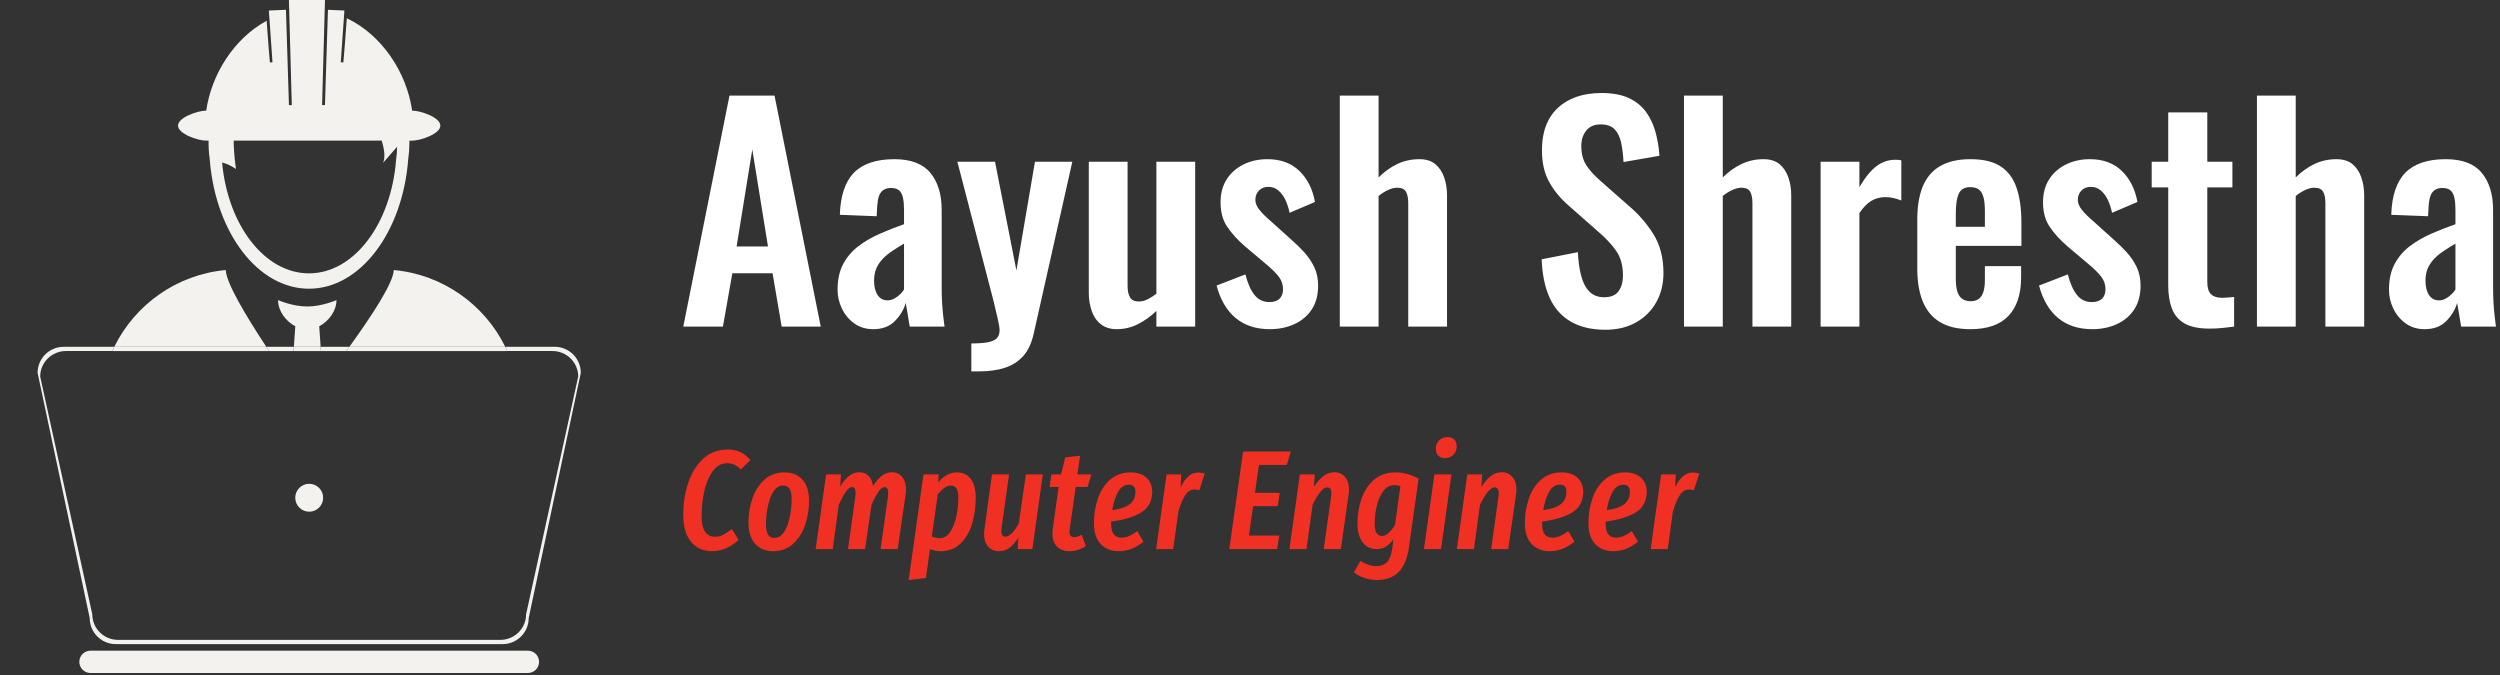 <svg xmlns="http://www.w3.org/2000/svg" version="1.1" xmlns:xlink="http://www.w3.org/1999/xlink" xmlns:svgjs="http://svgjs.dev/svgjs" width="2000" height="540" viewBox="0 0 2000 540"><rect x="0" y="0" width="2000" height="540" fill="#333333" stroke="none"/><g transform="matrix(1,0,0,1,-1.212,-0.803)"><svg viewBox="0 0 396 107" data-background-color="#990708" preserveAspectRatio="xMidYMid meet" height="540" width="2000" xmlns="http://www.w3.org/2000/svg" xmlns:xlink="http://www.w3.org/1999/xlink"><g id="tight-bounds" transform="matrix(1,0,0,1,0.24,0.159)"><svg viewBox="0 0 395.52 106.682" height="106.682" width="395.52"><g><svg viewBox="0 0 544.37 146.83" height="106.682" width="395.52"><g transform="matrix(1,0,0,1,148.85,20.293)"><svg viewBox="0 0 395.52 106.245" height="106.245" width="395.52"><g id="textblocktransform"><svg viewBox="0 0 395.52 106.245" height="106.245" width="395.52" id="textblock"><g><svg viewBox="0 0 395.52 60.734" height="60.734" width="395.52"><g transform="matrix(1,0,0,1,0,0)"><svg width="395.52" viewBox="1 -40.95 317.77 48.8" height="60.734" data-palette-color="#ffffff"><path d="M7.95 0L1 0 9.1-40.5 17-40.5 25.1 0 18.25 0 16.65-9.35 9.6-9.35 7.95 0ZM13.1-31.05L10.35-14.05 15.85-14.05 13.1-31.05ZM34.3 0.45L34.3 0.45Q32.35 0.45 30.95-0.58 29.55-1.6 28.8-3.18 28.05-4.75 28.05-6.45L28.05-6.45Q28.05-9.15 29.05-11 30.05-12.85 31.7-14.1 33.35-15.35 35.45-16.28 37.55-17.2 39.7-17.95L39.7-17.95 39.7-20.45Q39.7-21.7 39.52-22.55 39.35-23.4 38.87-23.85 38.4-24.3 37.4-24.3L37.4-24.3Q36.55-24.3 36.02-23.9 35.5-23.5 35.27-22.78 35.05-22.05 35-21.1L35-21.1 34.9-19.35 28.45-19.6Q28.6-24.6 30.92-26.98 33.25-29.35 38-29.35L38-29.35Q42.35-29.35 44.32-26.95 46.3-24.55 46.3-20.45L46.3-20.45 46.3-7.1Q46.3-5.5 46.37-4.2 46.45-2.9 46.57-1.85 46.7-0.8 46.8 0L46.8 0 40.7 0Q40.55-1 40.32-2.27 40.1-3.55 40-4.15L40-4.15Q39.5-2.4 38.1-0.98 36.7 0.45 34.3 0.45ZM36.8-4.6L36.8-4.6Q37.45-4.6 38.02-4.93 38.6-5.25 39.05-5.7 39.5-6.15 39.7-6.5L39.7-6.5 39.7-14.55Q38.6-13.9 37.62-13.25 36.65-12.6 35.92-11.83 35.2-11.05 34.82-10.15 34.45-9.25 34.45-8.05L34.45-8.05Q34.45-6.45 35.07-5.53 35.7-4.6 36.8-4.6ZM52.8 7.85L51.5 7.85 51.5 2.95Q53.25 2.95 54.35 2.75 55.45 2.55 55.95 2.05 56.45 1.55 56.45 0.65L56.45 0.65Q56.45 0 56.12-1.4 55.8-2.8 55.4-4.45L55.4-4.45 49.05-28.9 55.65-28.9 59.4-9.85 62.65-28.9 69.2-28.9 62.45 1.15Q61.9 3.7 60.6 5.15 59.3 6.6 57.35 7.23 55.4 7.85 52.8 7.85L52.8 7.85ZM76.99 0.45L76.99 0.45Q75.29 0.45 74.19-0.43 73.09-1.3 72.59-2.78 72.09-4.25 72.09-5.9L72.09-5.9 72.09-28.9 78.89-28.9 78.89-7.15Q78.89-5.85 79.32-5.13 79.74-4.4 80.89-4.4L80.89-4.4Q81.64-4.4 82.42-4.8 83.19-5.2 83.94-5.75L83.94-5.75 83.94-28.9 90.74-28.9 90.74 0 83.94 0 83.94-2.75Q82.49-1.35 80.74-0.45 78.99 0.45 76.99 0.45ZM103.84 0.45L103.84 0.45Q100.19 0.45 97.84-1.5 95.49-3.45 94.49-7.2L94.49-7.2 99.54-9.15Q100.14-6.8 101.14-5.55 102.14-4.3 103.74-4.3L103.74-4.3Q104.94-4.3 105.54-4.9 106.14-5.5 106.14-6.55L106.14-6.55Q106.14-7.75 105.42-8.72 104.69-9.7 102.94-11.15L102.94-11.15 99.44-14.1Q97.54-15.75 96.37-17.48 95.19-19.2 95.19-21.8L95.19-21.8Q95.19-24.15 96.27-25.83 97.34-27.5 99.22-28.43 101.09-29.35 103.39-29.35L103.39-29.35Q106.89-29.35 109.02-27.28 111.14-25.2 111.74-21.85L111.74-21.85 107.29-19.95Q107.04-21.15 106.57-22.18 106.09-23.2 105.34-23.85 104.59-24.5 103.59-24.5L103.59-24.5Q102.54-24.5 101.92-23.85 101.29-23.2 101.29-22.2L101.29-22.2Q101.29-21.35 102.02-20.45 102.74-19.55 104.09-18.4L104.09-18.4 107.64-15.2Q108.79-14.2 109.84-13.05 110.89-11.9 111.59-10.48 112.29-9.05 112.29-7.2L112.29-7.2Q112.29-4.7 111.17-3 110.04-1.3 108.12-0.43 106.19 0.45 103.84 0.45ZM122.89 0L116.09 0 116.09-40.5 122.89-40.5 122.89-26.15Q124.39-27.65 126.16-28.5 127.94-29.35 130.04-29.35L130.04-29.35Q131.79-29.35 132.84-28.48 133.89-27.6 134.39-26.15 134.89-24.7 134.89-23L134.89-23 134.89 0 128.09 0 128.09-21.65Q128.09-22.95 127.69-23.65 127.29-24.35 126.14-24.35L126.14-24.35Q125.44-24.35 124.56-23.95 123.69-23.55 122.89-22.9L122.89-22.9 122.89 0ZM162.68 0.55L162.68 0.55Q159.03 0.55 156.58-0.88 154.13-2.3 152.88-5.05 151.63-7.8 151.48-11.8L151.48-11.8 157.83-13.05Q157.93-10.7 158.41-8.9 158.88-7.1 159.86-6.13 160.83-5.15 162.43-5.15L162.43-5.15Q164.23-5.15 164.98-6.23 165.73-7.3 165.73-8.95L165.73-8.95Q165.73-11.6 164.53-13.3 163.33-15 161.33-16.7L161.33-16.7 156.23-21.2Q154.08-23.05 152.81-25.33 151.53-27.6 151.53-30.95L151.53-30.95Q151.53-35.75 154.33-38.35 157.13-40.95 161.98-40.95L161.98-40.95Q164.83-40.95 166.73-40.08 168.63-39.2 169.76-37.65 170.88-36.1 171.43-34.13 171.98-32.15 172.13-29.95L172.13-29.95 165.83-28.85Q165.73-30.75 165.41-32.25 165.08-33.75 164.26-34.6 163.43-35.45 161.83-35.45L161.83-35.45Q160.18-35.45 159.31-34.38 158.43-33.3 158.43-31.7L158.43-31.7Q158.43-29.65 159.28-28.33 160.13-27 161.73-25.6L161.73-25.6 166.78-21.15Q169.28-19.05 171.06-16.23 172.83-13.4 172.83-9.4L172.83-9.4Q172.83-6.5 171.56-4.25 170.28-2 168.01-0.73 165.73 0.55 162.68 0.55ZM183.23 0L176.43 0 176.43-40.5 183.23-40.5 183.23-26.15Q184.73-27.65 186.51-28.5 188.28-29.35 190.38-29.35L190.38-29.35Q192.13-29.35 193.18-28.48 194.23-27.6 194.73-26.15 195.23-24.7 195.23-23L195.23-23 195.23 0 188.43 0 188.43-21.65Q188.43-22.95 188.03-23.65 187.63-24.35 186.48-24.35L186.48-24.35Q185.78-24.35 184.91-23.95 184.03-23.55 183.23-22.9L183.23-22.9 183.23 0ZM207.18 0L200.38 0 200.38-28.9 207.18-28.9 207.18-24.45Q208.68-27 210.18-28.13 211.68-29.25 213.48-29.25L213.48-29.25Q213.78-29.25 214-29.23 214.23-29.2 214.53-29.15L214.53-29.15 214.53-22.1Q213.93-22.35 213.2-22.53 212.48-22.7 211.73-22.7L211.73-22.7Q210.38-22.7 209.28-22.05 208.18-21.4 207.18-19.9L207.18-19.9 207.18 0ZM226.63 0.45L226.63 0.45Q223.38 0.45 221.33-0.78 219.28-2 218.3-4.38 217.33-6.75 217.33-10.1L217.33-10.1 217.33-18.8Q217.33-22.25 218.3-24.6 219.28-26.95 221.35-28.15 223.43-29.35 226.63-29.35L226.63-29.35Q230.08-29.35 232-28.05 233.93-26.75 234.75-24.28 235.58-21.8 235.58-18.25L235.58-18.25 235.58-14.15 224.08-14.15 224.08-8.45Q224.08-7.05 224.35-6.15 224.63-5.25 225.23-4.85 225.83-4.45 226.68-4.45L226.68-4.45Q227.58-4.45 228.13-4.88 228.68-5.3 228.93-6.13 229.18-6.95 229.18-8.2L229.18-8.2 229.18-10.6 235.53-10.6 235.53-8.65Q235.53-4.25 233.33-1.9 231.13 0.45 226.63 0.45ZM224.08-19.5L224.08-17.5 229.18-17.5 229.18-20.25Q229.18-21.75 228.93-22.68 228.68-23.6 228.13-24.03 227.58-24.45 226.58-24.45L226.58-24.45Q225.68-24.45 225.13-24 224.58-23.55 224.33-22.5 224.08-21.45 224.08-19.5L224.08-19.5ZM248.02 0.45L248.02 0.45Q244.37 0.45 242.02-1.5 239.67-3.45 238.67-7.2L238.67-7.2 243.72-9.15Q244.32-6.8 245.32-5.55 246.32-4.3 247.92-4.3L247.92-4.3Q249.12-4.3 249.72-4.9 250.32-5.5 250.32-6.55L250.32-6.55Q250.32-7.75 249.6-8.72 248.87-9.7 247.12-11.15L247.12-11.15 243.62-14.1Q241.72-15.75 240.55-17.48 239.37-19.2 239.37-21.8L239.37-21.8Q239.37-24.15 240.45-25.83 241.52-27.5 243.4-28.43 245.27-29.35 247.57-29.35L247.57-29.35Q251.07-29.35 253.2-27.28 255.32-25.2 255.92-21.85L255.92-21.85 251.47-19.95Q251.22-21.15 250.75-22.18 250.27-23.2 249.52-23.85 248.77-24.5 247.77-24.5L247.77-24.5Q246.72-24.5 246.1-23.85 245.47-23.2 245.47-22.2L245.47-22.2Q245.47-21.35 246.2-20.45 246.92-19.55 248.27-18.4L248.27-18.4 251.82-15.2Q252.97-14.2 254.02-13.05 255.07-11.9 255.77-10.48 256.47-9.05 256.47-7.2L256.47-7.2Q256.47-4.7 255.35-3 254.22-1.3 252.3-0.43 250.37 0.45 248.02 0.45ZM268.52 0.35L268.52 0.35Q265.77 0.35 264.2-0.55 262.62-1.45 261.97-3.15 261.32-4.85 261.32-7.2L261.32-7.2 261.32-24.4 258.42-24.4 258.42-28.9 261.32-28.9 261.32-37.55 268.17-37.55 268.17-28.9 272.57-28.9 272.57-24.4 268.17-24.4 268.17-7.8Q268.17-6.3 268.82-5.68 269.47-5.05 270.77-5.05L270.77-5.05Q271.32-5.05 271.85-5.1 272.37-5.15 272.87-5.2L272.87-5.2 272.87 0Q272.02 0.1 270.9 0.23 269.77 0.35 268.52 0.35ZM283.67 0L276.87 0 276.87-40.5 283.67-40.5 283.67-26.15Q285.17-27.65 286.94-28.5 288.72-29.35 290.82-29.35L290.82-29.35Q292.57-29.35 293.62-28.48 294.67-27.6 295.17-26.15 295.67-24.7 295.67-23L295.67-23 295.67 0 288.87 0 288.87-21.65Q288.87-22.95 288.47-23.65 288.07-24.35 286.92-24.35L286.92-24.35Q286.22-24.35 285.34-23.95 284.47-23.55 283.67-22.9L283.67-22.9 283.67 0ZM306.27 0.45L306.27 0.45Q304.32 0.45 302.92-0.58 301.52-1.6 300.77-3.18 300.02-4.75 300.02-6.45L300.02-6.45Q300.02-9.15 301.02-11 302.02-12.85 303.67-14.1 305.32-15.35 307.42-16.28 309.52-17.2 311.67-17.95L311.67-17.95 311.67-20.45Q311.67-21.7 311.49-22.55 311.32-23.4 310.84-23.85 310.37-24.3 309.37-24.3L309.37-24.3Q308.52-24.3 307.99-23.9 307.47-23.5 307.24-22.78 307.02-22.05 306.97-21.1L306.97-21.1 306.87-19.35 300.42-19.6Q300.57-24.6 302.89-26.98 305.22-29.35 309.97-29.35L309.97-29.35Q314.32-29.35 316.29-26.95 318.27-24.55 318.27-20.45L318.27-20.45 318.27-7.1Q318.27-5.5 318.34-4.2 318.42-2.9 318.54-1.85 318.67-0.8 318.77 0L318.77 0 312.67 0Q312.52-1 312.29-2.27 312.07-3.55 311.97-4.15L311.97-4.15Q311.47-2.4 310.07-0.98 308.67 0.45 306.27 0.45ZM308.77-4.6L308.77-4.6Q309.42-4.6 309.99-4.93 310.57-5.25 311.02-5.7 311.47-6.15 311.67-6.5L311.67-6.5 311.67-14.55Q310.57-13.9 309.59-13.25 308.62-12.6 307.89-11.83 307.17-11.05 306.79-10.15 306.42-9.25 306.42-8.05L306.42-8.05Q306.42-6.45 307.04-5.53 307.67-4.6 308.77-4.6Z" opacity="1" transform="matrix(1,0,0,1,0,0)" fill="#ffffff" class="wordmark-text-0" data-fill-palette-color="primary" id="text-0"></path></svg></g></svg></g><g transform="matrix(1,0,0,1,0,75.072)"><svg viewBox="0 0 221.689 31.173" height="31.173" width="221.689"><g transform="matrix(1,0,0,1,0,0)"><svg width="221.689" viewBox="2 -39.65 359.81 50.6" height="31.173" data-palette-color="#f13024"><path d="M17.7-35.25Q20.35-35.25 22.28-34.3 24.2-33.35 25.8-31.55L25.8-31.55 22.4-28.2Q21.3-29.3 20.15-29.85 19-30.4 17.65-30.4L17.65-30.4Q14.45-30.4 12.4-27.53 10.35-24.65 9.43-20.4 8.5-16.15 8.5-11.8L8.5-11.8Q8.5-7.95 9.73-6.15 10.95-4.35 13.2-4.35L13.2-4.35Q14.8-4.35 16.03-4.98 17.25-5.6 19.25-7.05L19.25-7.05 21.6-3.25Q17.3 0.75 12.15 0.75L12.15 0.75Q7.5 0.75 4.75-2.6 2-5.95 2-12.15L2-12.15Q2-18.05 3.73-23.33 5.45-28.6 9-31.93 12.55-35.25 17.7-35.25L17.7-35.25ZM33.85 0.75Q29.7 0.75 27.4-1.93 25.1-4.6 25.1-9.4L25.1-9.4Q25.1-13.8 26.47-17.85 27.85-21.9 30.72-24.53 33.6-27.15 37.85-27.15L37.85-27.15Q42-27.15 44.27-24.53 46.55-21.9 46.55-17.05L46.55-17.05Q46.55-12.7 45.2-8.63 43.85-4.55 40.97-1.9 38.1 0.75 33.85 0.75L33.85 0.75ZM34.25-3.95Q36.45-3.95 37.82-6.23 39.2-8.5 39.8-11.68 40.4-14.85 40.4-17.8L40.4-17.8Q40.4-22.5 37.45-22.5L37.45-22.5Q35.25-22.5 33.87-20.25 32.5-18 31.9-14.8 31.3-11.6 31.3-8.65L31.3-8.65Q31.3-3.95 34.25-3.95L34.25-3.95ZM75.9-27.2Q78.15-27.2 79.52-25.55 80.9-23.9 80.9-21.05L80.9-21.05Q80.9-20.2 80.75-19.3L80.75-19.3 77.95 0 71.9 0 74.5-18.6Q74.6-19.5 74.6-19.85L74.6-19.85Q74.6-21.95 73.35-21.95L73.35-21.95Q72.3-21.95 71.22-20.4 70.15-18.85 68.7-15.85L68.7-15.85 66.4 0 60.35 0 62.95-18.6Q63.05-19.5 63.05-19.85L63.05-19.85Q63.05-21.95 61.8-21.95L61.8-21.95Q60.75-21.95 59.62-20.35 58.5-18.75 57.1-15.75L57.1-15.75 54.95 0 48.9 0 52.6-26.45 57.85-26.45 57.6-22.15Q59.05-24.55 60.67-25.88 62.3-27.2 64.35-27.2L64.35-27.2Q66.3-27.2 67.6-25.93 68.9-24.65 69.2-22.3L69.2-22.3Q70.75-24.7 72.32-25.95 73.9-27.2 75.9-27.2L75.9-27.2ZM81.84 10.95L87.09-26.45 92.44-26.45 92.29-23.6Q95.19-27.15 98.99-27.15L98.99-27.15Q102.09-27.15 103.84-24.83 105.59-22.5 105.59-18.2L105.59-18.2Q105.59-13.25 104.29-8.95 102.99-4.65 100.19-1.95 97.39 0.75 93.14 0.75L93.14 0.75Q91.14 0.75 89.39 0L89.39 0 87.94 10.25 81.84 10.95ZM92.79-3.85Q95.04-3.85 96.54-6.1 98.04-8.35 98.74-11.65 99.44-14.95 99.44-18.1L99.44-18.1Q99.44-20.45 98.77-21.48 98.09-22.5 96.79-22.5L96.79-22.5Q95.69-22.5 94.44-21.63 93.19-20.75 92.14-19.35L92.14-19.35 90.04-4.45Q91.54-3.85 92.79-3.85L92.79-3.85ZM113.79 0.75Q111.39 0.75 109.97-0.88 108.54-2.5 108.54-5.25L108.54-5.25Q108.54-6.25 108.64-6.8L108.64-6.8 111.34-26.45 117.39-26.45 114.69-7.15Q114.64-6.85 114.64-6.35L114.64-6.35Q114.64-4.4 116.04-4.4L116.04-4.4Q118.24-4.4 120.84-9.05L120.84-9.05 123.34-26.45 129.34-26.45 125.64 0 120.44 0 120.69-4.05Q119.14-1.7 117.59-0.48 116.04 0.75 113.79 0.75L113.79 0.75ZM140.99-22L138.84-6.8Q138.79-6.55 138.79-6.1L138.79-6.1Q138.79-4.2 140.54-4.2L140.54-4.2Q141.14-4.2 141.69-4.4 142.24-4.6 143.09-5.05L143.09-5.05 144.59-1.1Q141.99 0.75 138.84 0.75L138.84 0.75Q135.94 0.75 134.34-0.9 132.74-2.55 132.74-5.45L132.74-5.45Q132.74-5.9 132.84-7L132.84-7 134.94-22 131.74-22 132.39-26.45 135.79-26.45 137.29-32.45 142.54-33.05 141.59-26.45 146.54-26.45 145.19-22 140.99-22ZM160.44-27.15Q164.04-27.15 166.06-25.25 168.09-23.35 168.09-20.4L168.09-20.4Q168.09-15.3 164.11-12.93 160.14-10.55 153.54-9.75L153.54-9.75 153.54-9.05Q153.54-6.4 154.46-5.23 155.39-4.05 157.14-4.05L157.14-4.05Q158.59-4.05 159.86-4.6 161.14-5.15 162.79-6.35L162.79-6.35 164.99-2.65Q160.94 0.75 156.29 0.75L156.29 0.75Q152.14 0.75 149.79-1.83 147.44-4.4 147.44-9.15L147.44-9.15Q147.44-13.75 148.84-17.88 150.24-22 153.19-24.58 156.14-27.15 160.44-27.15L160.44-27.15ZM153.94-13.8Q158.14-14.3 160.14-15.9 162.14-17.5 162.14-20.25L162.14-20.25Q162.14-22.8 159.84-22.8L159.84-22.8Q157.44-22.8 155.99-20.23 154.54-17.65 153.94-13.8L153.94-13.8ZM184.53-27.1Q185.53-27.1 186.68-26.75L186.68-26.75 184.78-20.85Q183.88-21.1 183.03-21.1L183.03-21.1Q181.13-21.1 179.78-19.07 178.43-17.05 177.33-13.2L177.33-13.2 175.53 0 169.48 0 173.18-26.45 178.38-26.45 178.13-21.85Q179.38-24.45 180.91-25.78 182.43-27.1 184.53-27.1L184.53-27.1ZM200.28-34.55L217.18-34.55 215.73-29.8 205.88-29.8 204.48-19.9 213.23-19.9 212.53-15.2 203.83-15.2 202.33-4.8 213.08-4.8 212.33 0 195.38 0 200.28-34.55ZM232.58-27.2Q234.93-27.2 236.35-25.55 237.78-23.9 237.78-21.05L237.78-21.05Q237.78-20.2 237.63-19.3L237.63-19.3 234.88 0 228.83 0 231.43-18.6Q231.53-19.4 231.53-19.7L231.53-19.7Q231.53-21.85 230.03-21.85L230.03-21.85Q227.93-21.85 224.88-15.7L224.88-15.7 222.73 0 216.68 0 220.38-26.45 225.63-26.45 225.38-22.05Q226.98-24.5 228.7-25.85 230.43-27.2 232.58-27.2L232.58-27.2ZM254.27-27.15Q258.42-27.15 262.42-24.95L262.42-24.95 259.02-0.65Q258.12 5.4 255.32 8.18 252.52 10.95 247.62 10.95L247.62 10.95Q245.42 10.95 243.32 10.25 241.22 9.55 239.52 8.3L239.52 8.3 241.77 4.2Q244.77 6.05 247.47 6.05L247.47 6.05Q249.67 6.05 251.12 4.75 252.57 3.45 253.07-0.05L253.07-0.05 253.52-3.45Q252.22-1.75 250.87-0.88 249.52 0 247.57 0L247.57 0Q244.37 0 242.57-2.45 240.77-4.9 240.77-9.05L240.77-9.05Q240.77-13.6 242.17-17.73 243.57-21.85 246.6-24.5 249.62-27.15 254.27-27.15L254.27-27.15ZM253.92-22.65Q251.57-22.65 250-20.63 248.42-18.6 247.65-15.45 246.87-12.3 246.87-8.95L246.87-8.95Q246.87-6.7 247.52-5.68 248.17-4.65 249.47-4.65L249.47-4.65Q250.67-4.65 251.77-5.65 252.87-6.65 254.07-8.45L254.07-8.45 255.97-22.25Q255.02-22.65 253.92-22.65L253.92-22.65ZM268.02-26.45L274.07-26.45 270.37 0 264.32 0 268.02-26.45ZM271.82-32.2Q270.27-32.2 269.4-33.08 268.52-33.95 268.52-35.45L268.52-35.45Q268.52-37.35 269.7-38.5 270.87-39.65 272.62-39.65L272.62-39.65Q274.17-39.65 275.05-38.78 275.92-37.9 275.92-36.4L275.92-36.4Q275.92-34.55 274.72-33.38 273.52-32.2 271.82-32.2L271.82-32.2ZM291.87-27.2Q294.22-27.2 295.64-25.55 297.07-23.9 297.07-21.05L297.07-21.05Q297.07-20.2 296.92-19.3L296.92-19.3 294.17 0 288.12 0 290.72-18.6Q290.82-19.4 290.82-19.7L290.82-19.7Q290.82-21.85 289.32-21.85L289.32-21.85Q287.22-21.85 284.17-15.7L284.17-15.7 282.02 0 275.97 0 279.67-26.45 284.92-26.45 284.67-22.05Q286.27-24.5 287.99-25.85 289.72-27.2 291.87-27.2L291.87-27.2ZM313.06-27.15Q316.67-27.15 318.69-25.25 320.72-23.35 320.72-20.4L320.72-20.4Q320.72-15.3 316.74-12.93 312.77-10.55 306.17-9.75L306.17-9.75 306.17-9.05Q306.17-6.4 307.09-5.23 308.02-4.05 309.77-4.05L309.77-4.05Q311.22-4.05 312.49-4.6 313.77-5.15 315.42-6.35L315.42-6.35 317.62-2.65Q313.56 0.75 308.92 0.75L308.92 0.75Q304.77 0.75 302.42-1.83 300.06-4.4 300.06-9.15L300.06-9.15Q300.06-13.75 301.47-17.88 302.87-22 305.81-24.58 308.77-27.15 313.06-27.15L313.06-27.15ZM306.56-13.8Q310.77-14.3 312.77-15.9 314.77-17.5 314.77-20.25L314.77-20.25Q314.77-22.8 312.47-22.8L312.47-22.8Q310.06-22.8 308.62-20.23 307.17-17.65 306.56-13.8L306.56-13.8ZM335.56-27.15Q339.16-27.15 341.19-25.25 343.21-23.35 343.21-20.4L343.21-20.4Q343.21-15.3 339.24-12.93 335.26-10.55 328.66-9.75L328.66-9.75 328.66-9.05Q328.66-6.4 329.59-5.23 330.51-4.05 332.26-4.05L332.26-4.05Q333.71-4.05 334.99-4.6 336.26-5.15 337.91-6.35L337.91-6.35 340.11-2.65Q336.06 0.75 331.41 0.75L331.41 0.75Q327.26 0.75 324.91-1.83 322.56-4.4 322.56-9.15L322.56-9.15Q322.56-13.75 323.96-17.88 325.36-22 328.31-24.58 331.26-27.15 335.56-27.15L335.56-27.15ZM329.06-13.8Q333.26-14.3 335.26-15.9 337.26-17.5 337.26-20.25L337.26-20.25Q337.26-22.8 334.96-22.8L334.96-22.8Q332.56-22.8 331.11-20.23 329.66-17.65 329.06-13.8L329.06-13.8ZM359.66-27.1Q360.66-27.1 361.81-26.75L361.81-26.75 359.91-20.85Q359.01-21.1 358.16-21.1L358.16-21.1Q356.26-21.1 354.91-19.07 353.56-17.05 352.46-13.2L352.46-13.2 350.66 0 344.61 0 348.31-26.45 353.51-26.45 353.26-21.85Q354.51-24.45 356.04-25.78 357.56-27.1 359.66-27.1L359.66-27.1Z" opacity="1" transform="matrix(1,0,0,1,0,0)" fill="#f13024" class="slogan-text-1" data-fill-palette-color="secondary" id="text-1"></path></svg></g></svg></g></svg></g></svg></g><g><svg viewBox="0 0 134.512 146.83" height="146.83" width="134.512"><g><svg xmlns="http://www.w3.org/2000/svg" xmlns:xlink="http://www.w3.org/1999/xlink" version="1.1" x="8" y="0" viewBox="13.056 3.854 73.974 91.65" enable-background="new 0 0 100 100" xml:space="preserve" height="146.83" width="118.512" class="icon-icon-0" data-fill-palette-color="accent" id="icon-0"><g fill="#f3f2ee" data-fill-palette-color="accent"><path fill="none" d="M49.955 40.819c6.486 0 11.826-7.164 12.517-16.367 0.087-0.595 0.134-1.203 0.141-1.821l-2.023 2.326c1.117-2.473-2.86-8.769-2.86-8.769-6.703 4.85-16.671 0-16.671 0-3.007 1.187-1.583 9.646-1.583 9.646-0.75-0.522-1.438-0.796-2-0.937C38.302 33.889 43.574 40.819 49.955 40.819z"></path><g fill="#f3f2ee" data-fill-palette-color="accent"><path fill="none" d="M23.224 51.659h-6.299c-1.941 0-3.515 1.556-3.515 3.473l7.096 32.391c0 1.92 1.573 3.474 3.514 3.474h52.045c1.941 0 3.514-1.557 3.514-3.474l7.095-32.391c0-1.917-1.572-3.472-3.513-3.472h-6.145M50.043 73.526c-1.042 0-1.886-0.845-1.886-1.885 0-1.043 0.844-1.888 1.886-1.888s1.885 0.845 1.885 1.888C51.928 72.681 51.084 73.526 50.043 73.526z"></path><path fill="none" d="M55.097 51.659h-3.455"></path><path fill="#f3f2ee" d="M61.563 40.629c-0.038 1.726-3.054 6.313-6.049 10.453h21.227C73.913 45.337 68.242 41.24 61.563 40.629z" data-fill-palette-color="accent"></path><path fill="#f3f2ee" d="M51.407 48.281c1.323-0.684 2.35-2.109 2.35-3.558 0 0-1.97 0.871-3.978 0.871-2.008 0-3.979-0.871-3.979-0.871 0 1.448 1.026 2.872 2.351 3.558l-0.196 2.802h3.646L51.407 48.281z" data-fill-palette-color="accent"></path><path fill="#f3f2ee" d="M38.68 40.629c-6.681 0.61-12.35 4.707-15.181 10.453h20.702C41.47 46.942 38.718 42.355 38.68 40.629z" data-fill-palette-color="accent"></path><g fill="#f3f2ee" data-fill-palette-color="accent"><circle fill="#f3f2ee" cx="50.043" cy="71.639" r="1.9" data-fill-palette-color="accent"></circle><path fill="#f3f2ee" d="M79.831 92.466H20.255c-0.837 0-1.518 0.681-1.518 1.519s0.68 1.519 1.518 1.519h59.576c0.839 0 1.518-0.681 1.518-1.519S80.669 92.466 79.831 92.466z" data-fill-palette-color="accent"></path></g><path fill="#f3f2ee" d="M55.097 51.659c0.138-0.191 0.277-0.383 0.417-0.575h-3.912l0.04 0.575H55.097z" data-fill-palette-color="accent"></path><path fill="#f3f2ee" d="M47.914 51.659l0.042-0.575h-3.754c0.127 0.194 0.254 0.384 0.382 0.575H47.914z" data-fill-palette-color="accent"></path><path fill="#f3f2ee" d="M23.699 91.57h52.687c1.96 0 3.548-1.588 3.548-3.548l7.096-33.391c0-1.959-1.587-3.548-3.548-3.548h-6.74c0.096 0.189 0.188 0.381 0.275 0.575h6.146c1.94 0 3.514 1.556 3.514 3.473l-7.098 32.391c0 1.92-1.57 3.474-3.514 3.474H24.02c-1.941 0-3.514-1.557-3.514-3.474l-7.097-32.391c0-1.919 1.574-3.473 3.515-3.473h6.3c0.087-0.194 0.182-0.386 0.275-0.575h-6.896c-1.959 0-3.547 1.589-3.547 3.548l7.095 33.391C20.15 89.982 21.739 91.57 23.699 91.57z" data-fill-palette-color="accent"></path><path fill="#f3f2ee" d="M44.583 51.659c-0.127-0.191-0.255-0.382-0.382-0.575H23.499c-0.094 0.189-0.188 0.381-0.275 0.575H44.583z" data-fill-palette-color="accent"></path><polygon fill="#f3f2ee" points="51.642,51.659 51.602,51.083 47.954,51.083 47.914,51.659   " data-fill-palette-color="accent"></polygon><path fill="#f3f2ee" d="M77.017 51.659c-0.088-0.194-0.18-0.386-0.275-0.575H55.514c-0.14 0.193-0.279 0.386-0.417 0.575H77.017z" data-fill-palette-color="accent"></path></g><g fill="#f3f2ee" data-fill-palette-color="accent"><g fill="#f3f2ee" data-fill-palette-color="accent"><path fill="#f3f2ee" d="M36.011 23.006h0.008 0.322c-0.001 0.099-0.005 0.198-0.005 0.298 0 0.303 0.011 0.602 0.028 0.898 0.026 0.434 0.067 0.863 0.128 1.287 0.01 0.13 0.021 0.257 0.032 0.386 0.863 9.758 6.571 17.297 13.489 17.297 7.005 0 12.772-7.736 13.518-17.678 0.104-0.713 0.158-1.445 0.158-2.189 0-0.1-0.003-0.199-0.006-0.297h0.381 0.009c1.129 0 3.831-0.916 3.831-2.044 0-1.13-2.702-2.044-3.831-2.044h-0.009c-0.752-5.202-4.104-10.308-8.898-12.582l-0.275 3.654-0.195 2.359-0.355-0.007 0.185-2.629 0.259-3.673 0.052-0.756-2.24-0.096-0.003 0.09-0.121 3.862-0.098 3.117-0.007 0.184-0.178 5.723H51.8l0.249-9.095 0.107-3.884 0.037-1.333H47.28l0.041 1.469 0.104 3.846 0.247 8.998h-0.388l-0.179-5.728-0.006-0.184-0.094-2.995-0.119-3.817-0.008-0.256-2.329 0.1 0.076 1.089 0.252 3.588 0.166 2.381-0.356 0.007-0.175-2.104L44.245 6.68c-4.455 2.435-7.509 7.284-8.225 12.239h-0.008c-1.129 0-3.831 0.915-3.831 2.044C32.181 22.092 34.882 23.006 36.011 23.006zM39.758 23.006h20.158c0.365 1.173 0.519 2.288 0.181 3.034l1.919-2.204c-0.007 0.583-0.053 1.162-0.133 1.724C61.228 34.29 56.165 41.08 50.014 41.08c-6.051 0-11.049-6.572-11.835-15.096 0.533 0.133 1.186 0.392 1.897 0.888C40.076 26.872 39.769 25.042 39.758 23.006z" data-fill-palette-color="accent"></path></g></g></g></svg></g></svg></g></svg></g><defs></defs></svg><rect width="395.52" height="106.682" fill="none" stroke="none" visibility="hidden"></rect></g></svg></g></svg>